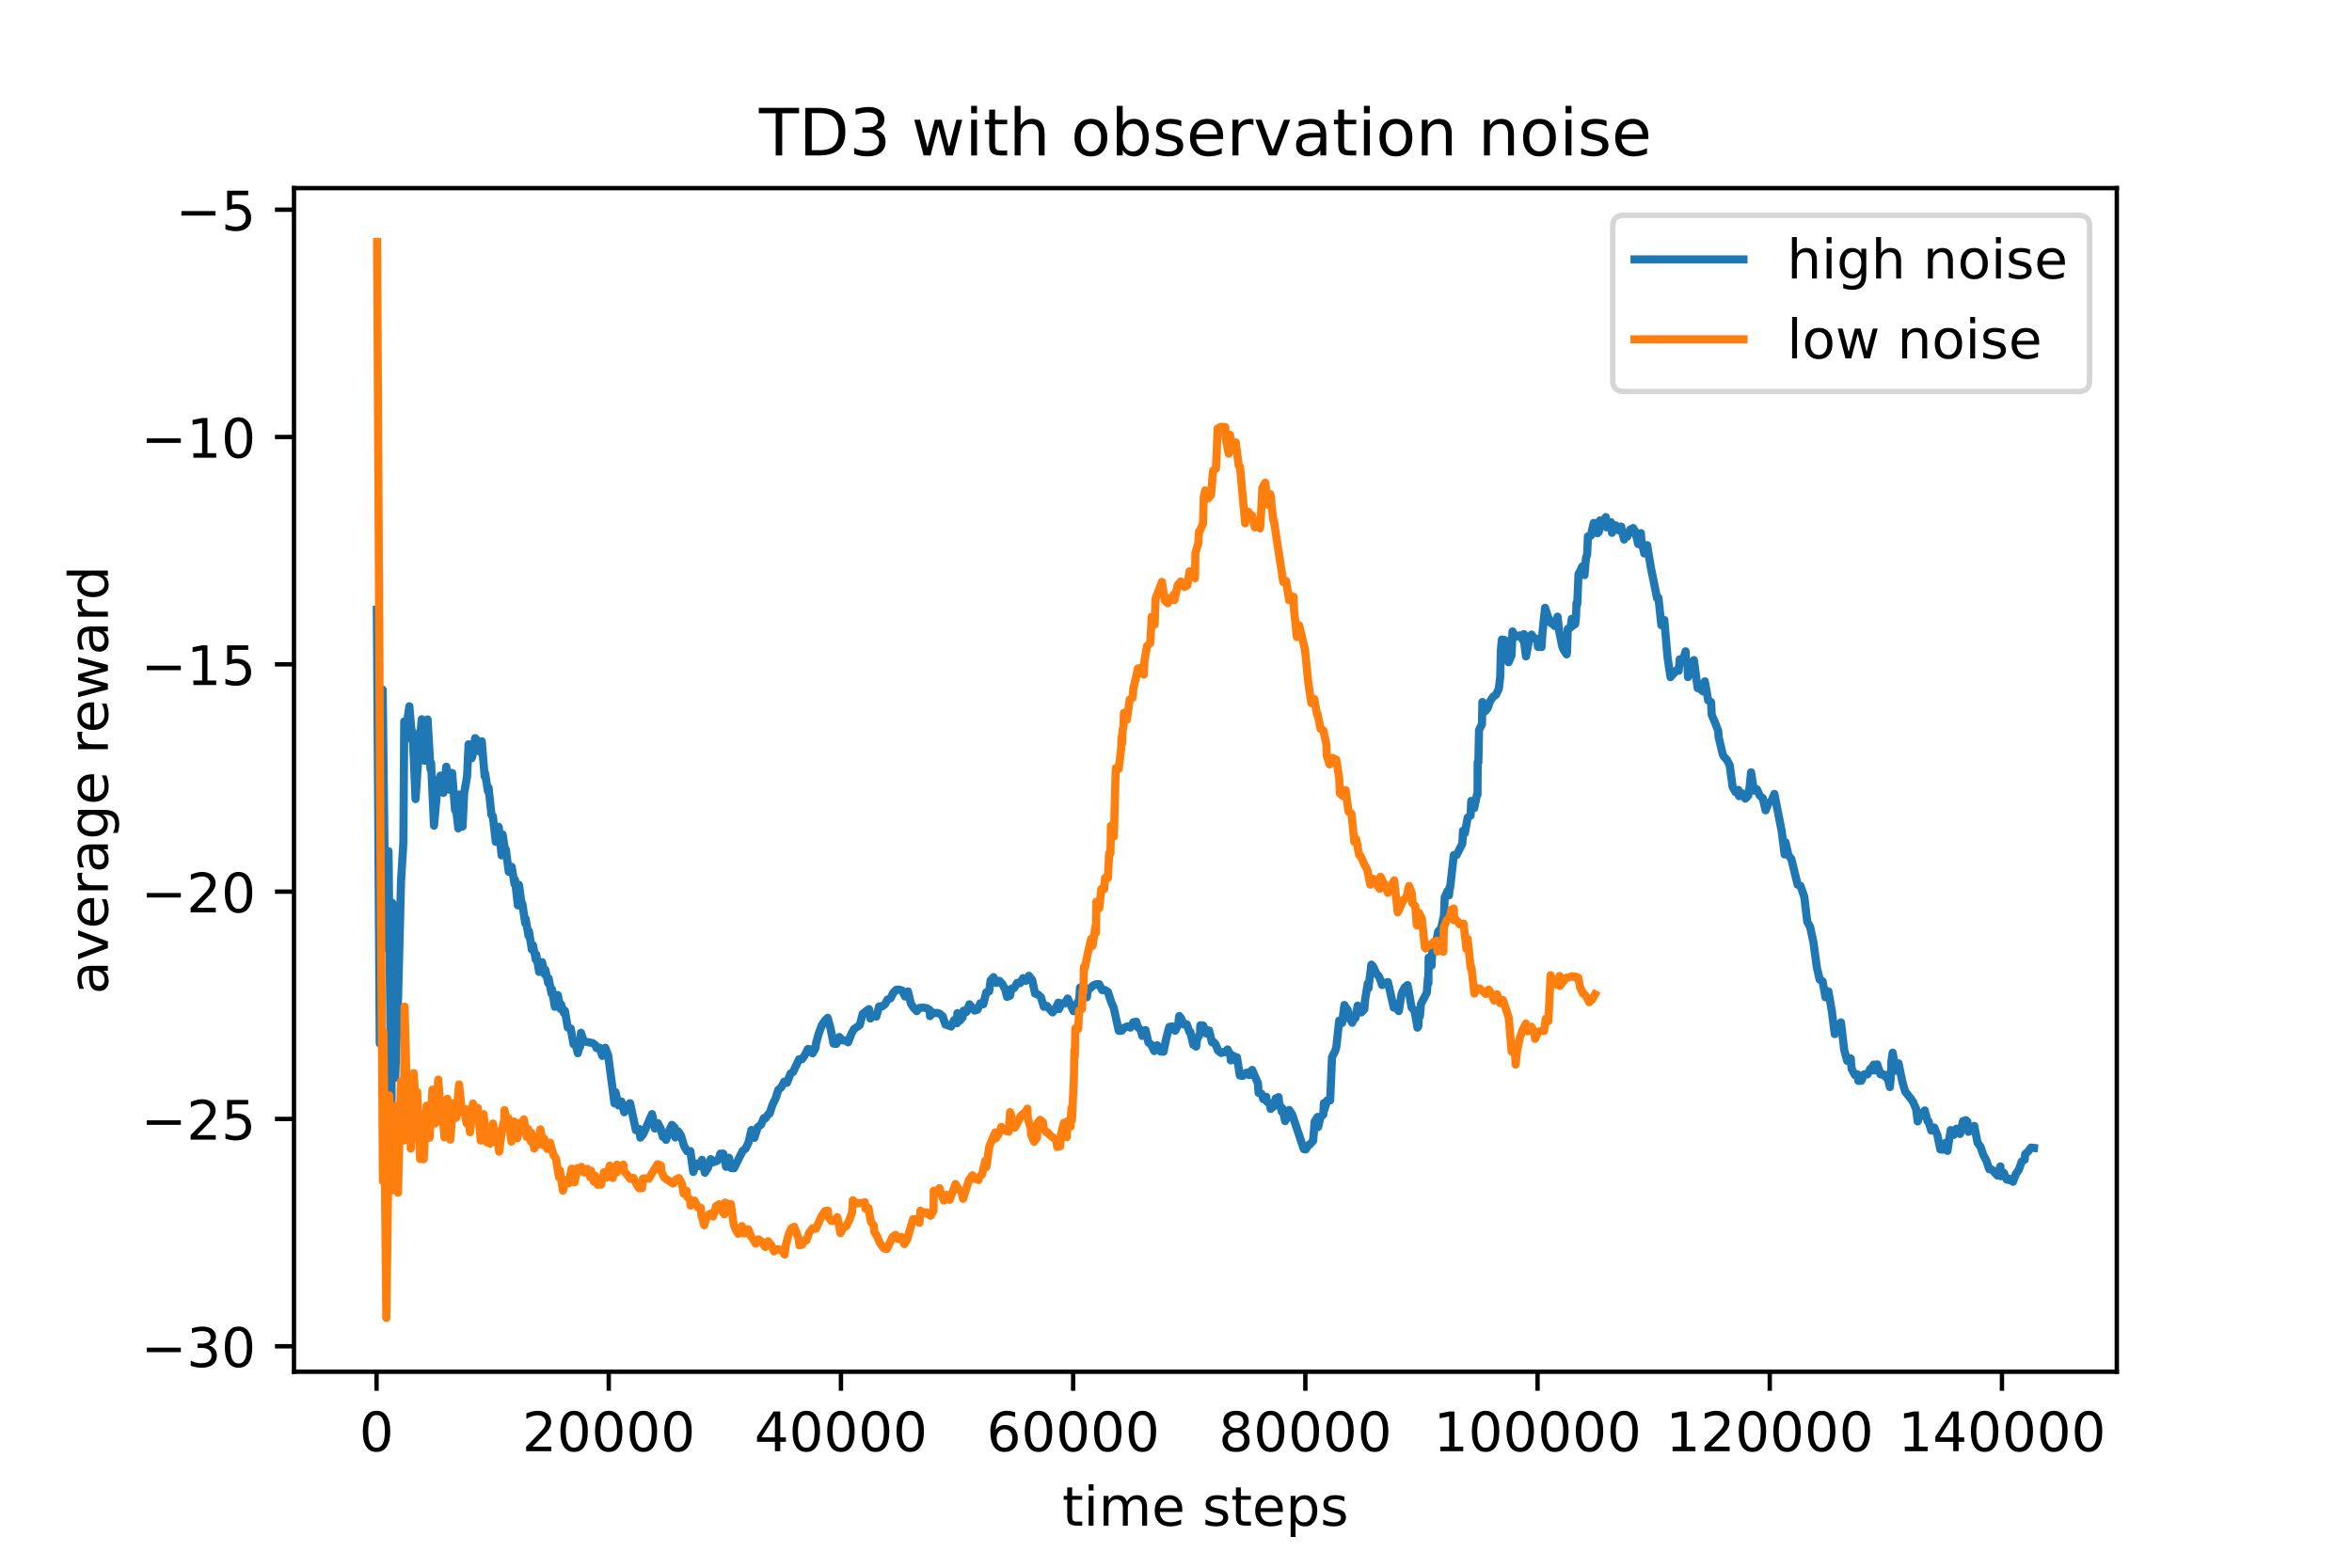 <?xml version="1.0" encoding="utf-8" standalone="no"?>
<!DOCTYPE svg PUBLIC "-//W3C//DTD SVG 1.1//EN"
  "http://www.w3.org/Graphics/SVG/1.1/DTD/svg11.dtd">
<!-- Created with matplotlib (https://matplotlib.org/) -->
<svg height="288pt" version="1.1" viewBox="0 0 432 288" width="432pt" xmlns="http://www.w3.org/2000/svg" xmlns:xlink="http://www.w3.org/1999/xlink">
 <defs>
  <style type="text/css">*{stroke-linecap:butt;stroke-linejoin:round;}</style>
 </defs>
 <g id="figure_1">
  <g id="patch_1">
   <path d="M 0 288 
L 432 288 
L 432 0 
L 0 0 
z
" style="fill:#ffffff;"/>
  </g>
  <g id="axes_1">
   <g id="patch_2">
    <path d="M 54 252 
L 388.8 252 
L 388.8 34.56 
L 54 34.56 
z
" style="fill:#ffffff;"/>
   </g>
   <g id="matplotlib.axis_1">
    <g id="xtick_1">
     <g id="line2d_1">
      <defs>
       <path d="M 0 0 
L 0 3.5 
" id="ma51644ab7b" style="stroke:#000000;stroke-width:0.8;"/>
      </defs>
      <g>
       <use style="stroke:#000000;stroke-width:0.8;" x="69.161" xlink:href="#ma51644ab7b" y="252"/>
      </g>
     </g>
     <g id="text_1">
      <!-- 0 -->
      <g transform="translate(65.979 266.598)scale(0.1 -0.1)">
       <defs>
        <path d="M 31.781 66.406 
Q 24.172 66.406 20.328 58.906 
Q 16.5 51.422 16.5 36.375 
Q 16.5 21.391 20.328 13.891 
Q 24.172 6.391 31.781 6.391 
Q 39.453 6.391 43.281 13.891 
Q 47.125 21.391 47.125 36.375 
Q 47.125 51.422 43.281 58.906 
Q 39.453 66.406 31.781 66.406 
z
M 31.781 74.219 
Q 44.047 74.219 50.516 64.516 
Q 56.984 54.828 56.984 36.375 
Q 56.984 17.969 50.516 8.266 
Q 44.047 -1.422 31.781 -1.422 
Q 19.531 -1.422 13.062 8.266 
Q 6.594 17.969 6.594 36.375 
Q 6.594 54.828 13.062 64.516 
Q 19.531 74.219 31.781 74.219 
z
" id="DejaVuSans-48"/>
       </defs>
       <use xlink:href="#DejaVuSans-48"/>
      </g>
     </g>
    </g>
    <g id="xtick_2">
     <g id="line2d_2">
      <g>
       <use style="stroke:#000000;stroke-width:0.8;" x="111.81" xlink:href="#ma51644ab7b" y="252"/>
      </g>
     </g>
     <g id="text_2">
      <!-- 20000 -->
      <g transform="translate(95.904 266.598)scale(0.1 -0.1)">
       <defs>
        <path d="M 19.188 8.297 
L 53.609 8.297 
L 53.609 0 
L 7.328 0 
L 7.328 8.297 
Q 12.938 14.109 22.625 23.891 
Q 32.328 33.688 34.812 36.531 
Q 39.547 41.844 41.422 45.531 
Q 43.312 49.219 43.312 52.781 
Q 43.312 58.594 39.234 62.25 
Q 35.156 65.922 28.609 65.922 
Q 23.969 65.922 18.812 64.312 
Q 13.672 62.703 7.812 59.422 
L 7.812 69.391 
Q 13.766 71.781 18.938 73 
Q 24.125 74.219 28.422 74.219 
Q 39.75 74.219 46.484 68.547 
Q 53.219 62.891 53.219 53.422 
Q 53.219 48.922 51.531 44.891 
Q 49.859 40.875 45.406 35.406 
Q 44.188 33.984 37.641 27.219 
Q 31.109 20.453 19.188 8.297 
z
" id="DejaVuSans-50"/>
       </defs>
       <use xlink:href="#DejaVuSans-50"/>
       <use x="63.623" xlink:href="#DejaVuSans-48"/>
       <use x="127.246" xlink:href="#DejaVuSans-48"/>
       <use x="190.869" xlink:href="#DejaVuSans-48"/>
       <use x="254.492" xlink:href="#DejaVuSans-48"/>
      </g>
     </g>
    </g>
    <g id="xtick_3">
     <g id="line2d_3">
      <g>
       <use style="stroke:#000000;stroke-width:0.8;" x="154.46" xlink:href="#ma51644ab7b" y="252"/>
      </g>
     </g>
     <g id="text_3">
      <!-- 40000 -->
      <g transform="translate(138.553 266.598)scale(0.1 -0.1)">
       <defs>
        <path d="M 37.797 64.312 
L 12.891 25.391 
L 37.797 25.391 
z
M 35.203 72.906 
L 47.609 72.906 
L 47.609 25.391 
L 58.016 25.391 
L 58.016 17.188 
L 47.609 17.188 
L 47.609 0 
L 37.797 0 
L 37.797 17.188 
L 4.891 17.188 
L 4.891 26.703 
z
" id="DejaVuSans-52"/>
       </defs>
       <use xlink:href="#DejaVuSans-52"/>
       <use x="63.623" xlink:href="#DejaVuSans-48"/>
       <use x="127.246" xlink:href="#DejaVuSans-48"/>
       <use x="190.869" xlink:href="#DejaVuSans-48"/>
       <use x="254.492" xlink:href="#DejaVuSans-48"/>
      </g>
     </g>
    </g>
    <g id="xtick_4">
     <g id="line2d_4">
      <g>
       <use style="stroke:#000000;stroke-width:0.8;" x="197.109" xlink:href="#ma51644ab7b" y="252"/>
      </g>
     </g>
     <g id="text_4">
      <!-- 60000 -->
      <g transform="translate(181.203 266.598)scale(0.1 -0.1)">
       <defs>
        <path d="M 33.016 40.375 
Q 26.375 40.375 22.484 35.828 
Q 18.609 31.297 18.609 23.391 
Q 18.609 15.531 22.484 10.953 
Q 26.375 6.391 33.016 6.391 
Q 39.656 6.391 43.531 10.953 
Q 47.406 15.531 47.406 23.391 
Q 47.406 31.297 43.531 35.828 
Q 39.656 40.375 33.016 40.375 
z
M 52.594 71.297 
L 52.594 62.312 
Q 48.875 64.062 45.094 64.984 
Q 41.312 65.922 37.594 65.922 
Q 27.828 65.922 22.672 59.328 
Q 17.531 52.734 16.797 39.406 
Q 19.672 43.656 24.016 45.922 
Q 28.375 48.188 33.594 48.188 
Q 44.578 48.188 50.953 41.516 
Q 57.328 34.859 57.328 23.391 
Q 57.328 12.156 50.688 5.359 
Q 44.047 -1.422 33.016 -1.422 
Q 20.359 -1.422 13.672 8.266 
Q 6.984 17.969 6.984 36.375 
Q 6.984 53.656 15.188 63.938 
Q 23.391 74.219 37.203 74.219 
Q 40.922 74.219 44.703 73.484 
Q 48.484 72.75 52.594 71.297 
z
" id="DejaVuSans-54"/>
       </defs>
       <use xlink:href="#DejaVuSans-54"/>
       <use x="63.623" xlink:href="#DejaVuSans-48"/>
       <use x="127.246" xlink:href="#DejaVuSans-48"/>
       <use x="190.869" xlink:href="#DejaVuSans-48"/>
       <use x="254.492" xlink:href="#DejaVuSans-48"/>
      </g>
     </g>
    </g>
    <g id="xtick_5">
     <g id="line2d_5">
      <g>
       <use style="stroke:#000000;stroke-width:0.8;" x="239.758" xlink:href="#ma51644ab7b" y="252"/>
      </g>
     </g>
     <g id="text_5">
      <!-- 80000 -->
      <g transform="translate(223.852 266.598)scale(0.1 -0.1)">
       <defs>
        <path d="M 31.781 34.625 
Q 24.75 34.625 20.719 30.859 
Q 16.703 27.094 16.703 20.516 
Q 16.703 13.922 20.719 10.156 
Q 24.75 6.391 31.781 6.391 
Q 38.812 6.391 42.859 10.172 
Q 46.922 13.969 46.922 20.516 
Q 46.922 27.094 42.891 30.859 
Q 38.875 34.625 31.781 34.625 
z
M 21.922 38.812 
Q 15.578 40.375 12.031 44.719 
Q 8.5 49.078 8.5 55.328 
Q 8.5 64.062 14.719 69.141 
Q 20.953 74.219 31.781 74.219 
Q 42.672 74.219 48.875 69.141 
Q 55.078 64.062 55.078 55.328 
Q 55.078 49.078 51.531 44.719 
Q 48 40.375 41.703 38.812 
Q 48.828 37.156 52.797 32.312 
Q 56.781 27.484 56.781 20.516 
Q 56.781 9.906 50.312 4.234 
Q 43.844 -1.422 31.781 -1.422 
Q 19.734 -1.422 13.25 4.234 
Q 6.781 9.906 6.781 20.516 
Q 6.781 27.484 10.781 32.312 
Q 14.797 37.156 21.922 38.812 
z
M 18.312 54.391 
Q 18.312 48.734 21.844 45.562 
Q 25.391 42.391 31.781 42.391 
Q 38.141 42.391 41.719 45.562 
Q 45.312 48.734 45.312 54.391 
Q 45.312 60.062 41.719 63.234 
Q 38.141 66.406 31.781 66.406 
Q 25.391 66.406 21.844 63.234 
Q 18.312 60.062 18.312 54.391 
z
" id="DejaVuSans-56"/>
       </defs>
       <use xlink:href="#DejaVuSans-56"/>
       <use x="63.623" xlink:href="#DejaVuSans-48"/>
       <use x="127.246" xlink:href="#DejaVuSans-48"/>
       <use x="190.869" xlink:href="#DejaVuSans-48"/>
       <use x="254.492" xlink:href="#DejaVuSans-48"/>
      </g>
     </g>
    </g>
    <g id="xtick_6">
     <g id="line2d_6">
      <g>
       <use style="stroke:#000000;stroke-width:0.8;" x="282.408" xlink:href="#ma51644ab7b" y="252"/>
      </g>
     </g>
     <g id="text_6">
      <!-- 100000 -->
      <g transform="translate(263.32 266.598)scale(0.1 -0.1)">
       <defs>
        <path d="M 12.406 8.297 
L 28.516 8.297 
L 28.516 63.922 
L 10.984 60.406 
L 10.984 69.391 
L 28.422 72.906 
L 38.281 72.906 
L 38.281 8.297 
L 54.391 8.297 
L 54.391 0 
L 12.406 0 
z
" id="DejaVuSans-49"/>
       </defs>
       <use xlink:href="#DejaVuSans-49"/>
       <use x="63.623" xlink:href="#DejaVuSans-48"/>
       <use x="127.246" xlink:href="#DejaVuSans-48"/>
       <use x="190.869" xlink:href="#DejaVuSans-48"/>
       <use x="254.492" xlink:href="#DejaVuSans-48"/>
       <use x="318.115" xlink:href="#DejaVuSans-48"/>
      </g>
     </g>
    </g>
    <g id="xtick_7">
     <g id="line2d_7">
      <g>
       <use style="stroke:#000000;stroke-width:0.8;" x="325.057" xlink:href="#ma51644ab7b" y="252"/>
      </g>
     </g>
     <g id="text_7">
      <!-- 120000 -->
      <g transform="translate(305.97 266.598)scale(0.1 -0.1)">
       <use xlink:href="#DejaVuSans-49"/>
       <use x="63.623" xlink:href="#DejaVuSans-50"/>
       <use x="127.246" xlink:href="#DejaVuSans-48"/>
       <use x="190.869" xlink:href="#DejaVuSans-48"/>
       <use x="254.492" xlink:href="#DejaVuSans-48"/>
       <use x="318.115" xlink:href="#DejaVuSans-48"/>
      </g>
     </g>
    </g>
    <g id="xtick_8">
     <g id="line2d_8">
      <g>
       <use style="stroke:#000000;stroke-width:0.8;" x="367.707" xlink:href="#ma51644ab7b" y="252"/>
      </g>
     </g>
     <g id="text_8">
      <!-- 140000 -->
      <g transform="translate(348.619 266.598)scale(0.1 -0.1)">
       <use xlink:href="#DejaVuSans-49"/>
       <use x="63.623" xlink:href="#DejaVuSans-52"/>
       <use x="127.246" xlink:href="#DejaVuSans-48"/>
       <use x="190.869" xlink:href="#DejaVuSans-48"/>
       <use x="254.492" xlink:href="#DejaVuSans-48"/>
       <use x="318.115" xlink:href="#DejaVuSans-48"/>
      </g>
     </g>
    </g>
    <g id="text_9">
     <!-- time steps -->
     <g transform="translate(195.095 280.277)scale(0.1 -0.1)">
      <defs>
       <path d="M 18.312 70.219 
L 18.312 54.688 
L 36.812 54.688 
L 36.812 47.703 
L 18.312 47.703 
L 18.312 18.016 
Q 18.312 11.328 20.141 9.422 
Q 21.969 7.516 27.594 7.516 
L 36.812 7.516 
L 36.812 0 
L 27.594 0 
Q 17.188 0 13.234 3.875 
Q 9.281 7.766 9.281 18.016 
L 9.281 47.703 
L 2.688 47.703 
L 2.688 54.688 
L 9.281 54.688 
L 9.281 70.219 
z
" id="DejaVuSans-116"/>
       <path d="M 9.422 54.688 
L 18.406 54.688 
L 18.406 0 
L 9.422 0 
z
M 9.422 75.984 
L 18.406 75.984 
L 18.406 64.594 
L 9.422 64.594 
z
" id="DejaVuSans-105"/>
       <path d="M 52 44.188 
Q 55.375 50.25 60.062 53.125 
Q 64.75 56 71.094 56 
Q 79.641 56 84.281 50.016 
Q 88.922 44.047 88.922 33.016 
L 88.922 0 
L 79.891 0 
L 79.891 32.719 
Q 79.891 40.578 77.094 44.375 
Q 74.312 48.188 68.609 48.188 
Q 61.625 48.188 57.562 43.547 
Q 53.516 38.922 53.516 30.906 
L 53.516 0 
L 44.484 0 
L 44.484 32.719 
Q 44.484 40.625 41.703 44.406 
Q 38.922 48.188 33.109 48.188 
Q 26.219 48.188 22.156 43.531 
Q 18.109 38.875 18.109 30.906 
L 18.109 0 
L 9.078 0 
L 9.078 54.688 
L 18.109 54.688 
L 18.109 46.188 
Q 21.188 51.219 25.484 53.609 
Q 29.781 56 35.688 56 
Q 41.656 56 45.828 52.969 
Q 50 49.953 52 44.188 
z
" id="DejaVuSans-109"/>
       <path d="M 56.203 29.594 
L 56.203 25.203 
L 14.891 25.203 
Q 15.484 15.922 20.484 11.062 
Q 25.484 6.203 34.422 6.203 
Q 39.594 6.203 44.453 7.469 
Q 49.312 8.734 54.109 11.281 
L 54.109 2.781 
Q 49.266 0.734 44.188 -0.344 
Q 39.109 -1.422 33.891 -1.422 
Q 20.797 -1.422 13.156 6.188 
Q 5.516 13.812 5.516 26.812 
Q 5.516 40.234 12.766 48.109 
Q 20.016 56 32.328 56 
Q 43.359 56 49.781 48.891 
Q 56.203 41.797 56.203 29.594 
z
M 47.219 32.234 
Q 47.125 39.594 43.094 43.984 
Q 39.062 48.391 32.422 48.391 
Q 24.906 48.391 20.391 44.141 
Q 15.875 39.891 15.188 32.172 
z
" id="DejaVuSans-101"/>
       <path id="DejaVuSans-32"/>
       <path d="M 44.281 53.078 
L 44.281 44.578 
Q 40.484 46.531 36.375 47.5 
Q 32.281 48.484 27.875 48.484 
Q 21.188 48.484 17.844 46.438 
Q 14.5 44.391 14.5 40.281 
Q 14.5 37.156 16.891 35.375 
Q 19.281 33.594 26.516 31.984 
L 29.594 31.297 
Q 39.156 29.25 43.188 25.516 
Q 47.219 21.781 47.219 15.094 
Q 47.219 7.469 41.188 3.016 
Q 35.156 -1.422 24.609 -1.422 
Q 20.219 -1.422 15.453 -0.562 
Q 10.688 0.297 5.422 2 
L 5.422 11.281 
Q 10.406 8.688 15.234 7.391 
Q 20.062 6.109 24.812 6.109 
Q 31.156 6.109 34.562 8.281 
Q 37.984 10.453 37.984 14.406 
Q 37.984 18.062 35.516 20.016 
Q 33.062 21.969 24.703 23.781 
L 21.578 24.516 
Q 13.234 26.266 9.516 29.906 
Q 5.812 33.547 5.812 39.891 
Q 5.812 47.609 11.281 51.797 
Q 16.75 56 26.812 56 
Q 31.781 56 36.172 55.266 
Q 40.578 54.547 44.281 53.078 
z
" id="DejaVuSans-115"/>
       <path d="M 18.109 8.203 
L 18.109 -20.797 
L 9.078 -20.797 
L 9.078 54.688 
L 18.109 54.688 
L 18.109 46.391 
Q 20.953 51.266 25.266 53.625 
Q 29.594 56 35.594 56 
Q 45.562 56 51.781 48.094 
Q 58.016 40.188 58.016 27.297 
Q 58.016 14.406 51.781 6.484 
Q 45.562 -1.422 35.594 -1.422 
Q 29.594 -1.422 25.266 0.953 
Q 20.953 3.328 18.109 8.203 
z
M 48.688 27.297 
Q 48.688 37.203 44.609 42.844 
Q 40.531 48.484 33.406 48.484 
Q 26.266 48.484 22.188 42.844 
Q 18.109 37.203 18.109 27.297 
Q 18.109 17.391 22.188 11.75 
Q 26.266 6.109 33.406 6.109 
Q 40.531 6.109 44.609 11.75 
Q 48.688 17.391 48.688 27.297 
z
" id="DejaVuSans-112"/>
      </defs>
      <use xlink:href="#DejaVuSans-116"/>
      <use x="39.209" xlink:href="#DejaVuSans-105"/>
      <use x="66.992" xlink:href="#DejaVuSans-109"/>
      <use x="164.404" xlink:href="#DejaVuSans-101"/>
      <use x="225.928" xlink:href="#DejaVuSans-32"/>
      <use x="257.715" xlink:href="#DejaVuSans-115"/>
      <use x="309.814" xlink:href="#DejaVuSans-116"/>
      <use x="349.023" xlink:href="#DejaVuSans-101"/>
      <use x="410.547" xlink:href="#DejaVuSans-112"/>
      <use x="474.023" xlink:href="#DejaVuSans-115"/>
     </g>
    </g>
   </g>
   <g id="matplotlib.axis_2">
    <g id="ytick_1">
     <g id="line2d_9">
      <defs>
       <path d="M 0 0 
L -3.5 0 
" id="m04067a626c" style="stroke:#000000;stroke-width:0.8;"/>
      </defs>
      <g>
       <use style="stroke:#000000;stroke-width:0.8;" x="54" xlink:href="#m04067a626c" y="247.325"/>
      </g>
     </g>
     <g id="text_10">
      <!-- −30 -->
      <g transform="translate(25.895 251.124)scale(0.1 -0.1)">
       <defs>
        <path d="M 10.594 35.5 
L 73.188 35.5 
L 73.188 27.203 
L 10.594 27.203 
z
" id="DejaVuSans-8722"/>
        <path d="M 40.578 39.312 
Q 47.656 37.797 51.625 33 
Q 55.609 28.219 55.609 21.188 
Q 55.609 10.406 48.188 4.484 
Q 40.766 -1.422 27.094 -1.422 
Q 22.516 -1.422 17.656 -0.516 
Q 12.797 0.391 7.625 2.203 
L 7.625 11.719 
Q 11.719 9.328 16.594 8.109 
Q 21.484 6.891 26.812 6.891 
Q 36.078 6.891 40.938 10.547 
Q 45.797 14.203 45.797 21.188 
Q 45.797 27.641 41.281 31.266 
Q 36.766 34.906 28.719 34.906 
L 20.219 34.906 
L 20.219 43.016 
L 29.109 43.016 
Q 36.375 43.016 40.234 45.922 
Q 44.094 48.828 44.094 54.297 
Q 44.094 59.906 40.109 62.906 
Q 36.141 65.922 28.719 65.922 
Q 24.656 65.922 20.016 65.031 
Q 15.375 64.156 9.812 62.312 
L 9.812 71.094 
Q 15.438 72.656 20.344 73.438 
Q 25.25 74.219 29.594 74.219 
Q 40.828 74.219 47.359 69.109 
Q 53.906 64.016 53.906 55.328 
Q 53.906 49.266 50.438 45.094 
Q 46.969 40.922 40.578 39.312 
z
" id="DejaVuSans-51"/>
       </defs>
       <use xlink:href="#DejaVuSans-8722"/>
       <use x="83.789" xlink:href="#DejaVuSans-51"/>
       <use x="147.412" xlink:href="#DejaVuSans-48"/>
      </g>
     </g>
    </g>
    <g id="ytick_2">
     <g id="line2d_10">
      <g>
       <use style="stroke:#000000;stroke-width:0.8;" x="54" xlink:href="#m04067a626c" y="205.565"/>
      </g>
     </g>
     <g id="text_11">
      <!-- −25 -->
      <g transform="translate(25.895 209.364)scale(0.1 -0.1)">
       <defs>
        <path d="M 10.797 72.906 
L 49.516 72.906 
L 49.516 64.594 
L 19.828 64.594 
L 19.828 46.734 
Q 21.969 47.469 24.109 47.828 
Q 26.266 48.188 28.422 48.188 
Q 40.625 48.188 47.75 41.5 
Q 54.891 34.812 54.891 23.391 
Q 54.891 11.625 47.562 5.094 
Q 40.234 -1.422 26.906 -1.422 
Q 22.312 -1.422 17.547 -0.641 
Q 12.797 0.141 7.719 1.703 
L 7.719 11.625 
Q 12.109 9.234 16.797 8.062 
Q 21.484 6.891 26.703 6.891 
Q 35.156 6.891 40.078 11.328 
Q 45.016 15.766 45.016 23.391 
Q 45.016 31 40.078 35.438 
Q 35.156 39.891 26.703 39.891 
Q 22.75 39.891 18.812 39.016 
Q 14.891 38.141 10.797 36.281 
z
" id="DejaVuSans-53"/>
       </defs>
       <use xlink:href="#DejaVuSans-8722"/>
       <use x="83.789" xlink:href="#DejaVuSans-50"/>
       <use x="147.412" xlink:href="#DejaVuSans-53"/>
      </g>
     </g>
    </g>
    <g id="ytick_3">
     <g id="line2d_11">
      <g>
       <use style="stroke:#000000;stroke-width:0.8;" x="54" xlink:href="#m04067a626c" y="163.805"/>
      </g>
     </g>
     <g id="text_12">
      <!-- −20 -->
      <g transform="translate(25.895 167.604)scale(0.1 -0.1)">
       <use xlink:href="#DejaVuSans-8722"/>
       <use x="83.789" xlink:href="#DejaVuSans-50"/>
       <use x="147.412" xlink:href="#DejaVuSans-48"/>
      </g>
     </g>
    </g>
    <g id="ytick_4">
     <g id="line2d_12">
      <g>
       <use style="stroke:#000000;stroke-width:0.8;" x="54" xlink:href="#m04067a626c" y="122.045"/>
      </g>
     </g>
     <g id="text_13">
      <!-- −15 -->
      <g transform="translate(25.895 125.844)scale(0.1 -0.1)">
       <use xlink:href="#DejaVuSans-8722"/>
       <use x="83.789" xlink:href="#DejaVuSans-49"/>
       <use x="147.412" xlink:href="#DejaVuSans-53"/>
      </g>
     </g>
    </g>
    <g id="ytick_5">
     <g id="line2d_13">
      <g>
       <use style="stroke:#000000;stroke-width:0.8;" x="54" xlink:href="#m04067a626c" y="80.285"/>
      </g>
     </g>
     <g id="text_14">
      <!-- −10 -->
      <g transform="translate(25.895 84.084)scale(0.1 -0.1)">
       <use xlink:href="#DejaVuSans-8722"/>
       <use x="83.789" xlink:href="#DejaVuSans-49"/>
       <use x="147.412" xlink:href="#DejaVuSans-48"/>
      </g>
     </g>
    </g>
    <g id="ytick_6">
     <g id="line2d_14">
      <g>
       <use style="stroke:#000000;stroke-width:0.8;" x="54" xlink:href="#m04067a626c" y="38.525"/>
      </g>
     </g>
     <g id="text_15">
      <!-- −5 -->
      <g transform="translate(32.258 42.324)scale(0.1 -0.1)">
       <use xlink:href="#DejaVuSans-8722"/>
       <use x="83.789" xlink:href="#DejaVuSans-53"/>
      </g>
     </g>
    </g>
    <g id="text_16">
     <!-- average reward -->
     <g transform="translate(19.816 182.654)rotate(-90)scale(0.1 -0.1)">
      <defs>
       <path d="M 34.281 27.484 
Q 23.391 27.484 19.188 25 
Q 14.984 22.516 14.984 16.5 
Q 14.984 11.719 18.141 8.906 
Q 21.297 6.109 26.703 6.109 
Q 34.188 6.109 38.703 11.406 
Q 43.219 16.703 43.219 25.484 
L 43.219 27.484 
z
M 52.203 31.203 
L 52.203 0 
L 43.219 0 
L 43.219 8.297 
Q 40.141 3.328 35.547 0.953 
Q 30.953 -1.422 24.312 -1.422 
Q 15.922 -1.422 10.953 3.297 
Q 6 8.016 6 15.922 
Q 6 25.141 12.172 29.828 
Q 18.359 34.516 30.609 34.516 
L 43.219 34.516 
L 43.219 35.406 
Q 43.219 41.609 39.141 45 
Q 35.062 48.391 27.688 48.391 
Q 23 48.391 18.547 47.266 
Q 14.109 46.141 10.016 43.891 
L 10.016 52.203 
Q 14.938 54.109 19.578 55.047 
Q 24.219 56 28.609 56 
Q 40.484 56 46.344 49.844 
Q 52.203 43.703 52.203 31.203 
z
" id="DejaVuSans-97"/>
       <path d="M 2.984 54.688 
L 12.5 54.688 
L 29.594 8.797 
L 46.688 54.688 
L 56.203 54.688 
L 35.688 0 
L 23.484 0 
z
" id="DejaVuSans-118"/>
       <path d="M 41.109 46.297 
Q 39.594 47.172 37.812 47.578 
Q 36.031 48 33.891 48 
Q 26.266 48 22.188 43.047 
Q 18.109 38.094 18.109 28.812 
L 18.109 0 
L 9.078 0 
L 9.078 54.688 
L 18.109 54.688 
L 18.109 46.188 
Q 20.953 51.172 25.484 53.578 
Q 30.031 56 36.531 56 
Q 37.453 56 38.578 55.875 
Q 39.703 55.766 41.062 55.516 
z
" id="DejaVuSans-114"/>
       <path d="M 45.406 27.984 
Q 45.406 37.75 41.375 43.109 
Q 37.359 48.484 30.078 48.484 
Q 22.859 48.484 18.828 43.109 
Q 14.797 37.75 14.797 27.984 
Q 14.797 18.266 18.828 12.891 
Q 22.859 7.516 30.078 7.516 
Q 37.359 7.516 41.375 12.891 
Q 45.406 18.266 45.406 27.984 
z
M 54.391 6.781 
Q 54.391 -7.172 48.188 -13.984 
Q 42 -20.797 29.203 -20.797 
Q 24.469 -20.797 20.266 -20.094 
Q 16.062 -19.391 12.109 -17.922 
L 12.109 -9.188 
Q 16.062 -11.328 19.922 -12.344 
Q 23.781 -13.375 27.781 -13.375 
Q 36.625 -13.375 41.016 -8.766 
Q 45.406 -4.156 45.406 5.172 
L 45.406 9.625 
Q 42.625 4.781 38.281 2.391 
Q 33.938 0 27.875 0 
Q 17.828 0 11.672 7.656 
Q 5.516 15.328 5.516 27.984 
Q 5.516 40.672 11.672 48.328 
Q 17.828 56 27.875 56 
Q 33.938 56 38.281 53.609 
Q 42.625 51.219 45.406 46.391 
L 45.406 54.688 
L 54.391 54.688 
z
" id="DejaVuSans-103"/>
       <path d="M 4.203 54.688 
L 13.188 54.688 
L 24.422 12.016 
L 35.594 54.688 
L 46.188 54.688 
L 57.422 12.016 
L 68.609 54.688 
L 77.594 54.688 
L 63.281 0 
L 52.688 0 
L 40.922 44.828 
L 29.109 0 
L 18.5 0 
z
" id="DejaVuSans-119"/>
       <path d="M 45.406 46.391 
L 45.406 75.984 
L 54.391 75.984 
L 54.391 0 
L 45.406 0 
L 45.406 8.203 
Q 42.578 3.328 38.25 0.953 
Q 33.938 -1.422 27.875 -1.422 
Q 17.969 -1.422 11.734 6.484 
Q 5.516 14.406 5.516 27.297 
Q 5.516 40.188 11.734 48.094 
Q 17.969 56 27.875 56 
Q 33.938 56 38.25 53.625 
Q 42.578 51.266 45.406 46.391 
z
M 14.797 27.297 
Q 14.797 17.391 18.875 11.75 
Q 22.953 6.109 30.078 6.109 
Q 37.203 6.109 41.297 11.75 
Q 45.406 17.391 45.406 27.297 
Q 45.406 37.203 41.297 42.844 
Q 37.203 48.484 30.078 48.484 
Q 22.953 48.484 18.875 42.844 
Q 14.797 37.203 14.797 27.297 
z
" id="DejaVuSans-100"/>
      </defs>
      <use xlink:href="#DejaVuSans-97"/>
      <use x="61.279" xlink:href="#DejaVuSans-118"/>
      <use x="120.459" xlink:href="#DejaVuSans-101"/>
      <use x="181.982" xlink:href="#DejaVuSans-114"/>
      <use x="223.096" xlink:href="#DejaVuSans-97"/>
      <use x="284.375" xlink:href="#DejaVuSans-103"/>
      <use x="347.852" xlink:href="#DejaVuSans-101"/>
      <use x="409.375" xlink:href="#DejaVuSans-32"/>
      <use x="441.162" xlink:href="#DejaVuSans-114"/>
      <use x="480.025" xlink:href="#DejaVuSans-101"/>
      <use x="541.549" xlink:href="#DejaVuSans-119"/>
      <use x="623.336" xlink:href="#DejaVuSans-97"/>
      <use x="684.615" xlink:href="#DejaVuSans-114"/>
      <use x="723.979" xlink:href="#DejaVuSans-100"/>
     </g>
    </g>
   </g>
   <g id="line2d_15">
    <path clip-path="url(#p1ba4430fa5)" d="M 69.218 112.027 
L 69.753 191.693 
L 70.289 126.717 
L 70.824 174.083 
L 71.359 156.366 
L 71.894 205.652 
L 72.052 165.868 
L 72.587 197.984 
L 73.123 182.915 
L 73.658 161.941 
L 74.091 154.732 
L 74.249 132.543 
L 74.65 133.479 
L 75.185 129.755 
L 75.72 136.04 
L 75.788 134.429 
L 76.324 146.802 
L 76.859 138.906 
L 77.467 132.135 
L 78.002 139.756 
L 78.537 132.173 
L 79.072 141.302 
L 79.179 140.157 
L 79.714 151.674 
L 80.369 144.351 
L 80.904 142.486 
L 81.439 145.666 
L 81.975 140.862 
L 82.51 145.069 
L 83.045 142.006 
L 83.58 148.811 
L 83.649 147.652 
L 84.184 152.179 
L 84.429 145.949 
L 84.964 151.849 
L 85.254 145.721 
L 85.79 142.645 
L 86.065 136.74 
L 86.6 139.326 
L 86.743 139.045 
L 87.278 135.604 
L 87.564 135.909 
L 88.099 138.095 
L 88.278 137.564 
L 88.483 136.182 
L 89.018 142.595 
L 89.086 142.018 
L 89.622 145.352 
L 89.739 144.701 
L 90.274 149.731 
L 90.526 149.965 
L 91.061 154.663 
L 91.596 151.893 
L 92.132 157.143 
L 92.311 153.293 
L 92.846 156.82 
L 92.91 156.049 
L 93.445 160.162 
L 93.98 159.238 
L 94.516 162.444 
L 94.588 161.611 
L 95.123 166.331 
L 95.318 162.561 
L 95.853 166.51 
L 95.938 166.003 
L 96.473 169.617 
L 96.546 168.792 
L 97.081 171.931 
L 97.151 171.084 
L 97.687 174.435 
L 97.885 173.632 
L 98.42 176.3 
L 98.491 175.359 
L 99.026 178.555 
L 99.561 176.769 
L 100.096 179.04 
L 100.16 178.16 
L 100.696 180.614 
L 100.76 179.713 
L 101.295 182.525 
L 101.372 181.719 
L 101.907 184.954 
L 102.442 182.791 
L 102.977 185.367 
L 103.041 184.484 
L 103.577 186.106 
L 103.751 185.673 
L 104.287 188.76 
L 104.822 188.947 
L 105.357 191.857 
L 105.592 191.281 
L 106.127 193.48 
L 106.31 192.743 
L 106.562 192.256 
L 106.703 189.734 
L 107.238 191.323 
L 108.844 191.62 
L 109.379 192.019 
L 109.569 192.536 
L 110.104 192.46 
L 110.639 193.981 
L 111.175 192.487 
L 111.703 193.879 
L 112.864 202.694 
L 113.053 200.647 
L 113.589 203.066 
L 114.124 202.343 
L 114.659 204.336 
L 115.194 203.217 
L 115.73 202.668 
L 116.8 207.632 
L 116.877 207.531 
L 117.412 207.391 
L 117.617 208.993 
L 118.152 208.332 
L 119.758 204.671 
L 120.293 207.327 
L 120.828 206.342 
L 121.364 207.384 
L 121.732 208.839 
L 122.268 208.831 
L 122.336 209.407 
L 122.871 207.77 
L 123.406 206.655 
L 123.942 207.166 
L 124.031 208.964 
L 124.567 207.831 
L 125.102 208.67 
L 125.637 210.506 
L 126.172 211.468 
L 126.797 211.467 
L 127.332 215.3 
L 127.868 213.743 
L 128.403 214.239 
L 128.938 213.076 
L 129.473 215.439 
L 130.009 214.613 
L 130.544 212.953 
L 130.987 213.52 
L 131.683 213.278 
L 132.218 212.416 
L 132.295 211.95 
L 132.83 211.93 
L 133.365 214.354 
L 133.9 212.698 
L 134.274 214.562 
L 134.809 214.623 
L 136.415 211.418 
L 136.95 210.988 
L 137.485 209.873 
L 138.02 207.591 
L 138.556 209.036 
L 139.163 207.083 
L 139.769 206.627 
L 140.304 205.386 
L 140.577 205.463 
L 141.112 204.699 
L 141.355 204.565 
L 141.891 202.937 
L 142.426 201.866 
L 142.961 200.209 
L 143.496 199.75 
L 144.032 198.722 
L 144.558 198.916 
L 145.162 197.274 
L 145.697 196.883 
L 146.768 194.595 
L 147.303 194.595 
L 147.838 193.823 
L 148.373 192.724 
L 148.909 192.773 
L 149.248 193.506 
L 149.783 192.546 
L 149.885 191.677 
L 150.421 189.746 
L 150.956 188.342 
L 151.491 187.521 
L 152.026 186.994 
L 152.562 189.001 
L 153.097 191.724 
L 153.632 191.759 
L 154.167 190.503 
L 154.703 191.123 
L 155.238 191.123 
L 155.773 191.486 
L 156.308 190.081 
L 156.844 189.067 
L 157.914 188.314 
L 158.449 186.266 
L 159.078 185.75 
L 159.614 185.393 
L 159.872 187.115 
L 160.407 186.484 
L 160.942 186.767 
L 161.478 184.891 
L 162.013 184.891 
L 162.548 184.48 
L 163.026 183.612 
L 163.561 183.409 
L 164.096 182.346 
L 164.631 181.83 
L 165.167 181.807 
L 165.702 181.976 
L 166.237 183.072 
L 166.772 182.129 
L 167.308 184.375 
L 167.843 185.191 
L 168.378 185.755 
L 168.913 185.175 
L 169.449 185.088 
L 170.21 185.214 
L 170.745 185.535 
L 170.818 186.67 
L 171.353 186.012 
L 171.528 186.151 
L 172.063 186.075 
L 172.598 186.234 
L 173.134 186.681 
L 173.641 188.211 
L 174.707 188.58 
L 175.243 187.395 
L 175.778 187.98 
L 175.846 186.13 
L 176.273 187.526 
L 176.808 186.883 
L 176.987 185.67 
L 177.522 185.911 
L 178.057 184.497 
L 179 185.651 
L 179.535 185.489 
L 180.071 184.297 
L 180.606 184.492 
L 181.141 182.32 
L 181.676 182.121 
L 181.954 180.101 
L 182.489 179.513 
L 183.024 180.584 
L 183.559 180.196 
L 184.095 180.768 
L 184.63 181.783 
L 184.973 183.142 
L 185.508 182.92 
L 185.769 181.636 
L 186.304 181.492 
L 186.839 180.562 
L 187.374 180.613 
L 187.91 179.692 
L 188.445 180.184 
L 188.98 179.272 
L 189.586 180.035 
L 190.121 182.538 
L 190.656 182.699 
L 191.191 183.196 
L 191.727 184.964 
L 192.262 184.791 
L 193.332 185.986 
L 193.868 185.314 
L 194.403 184.192 
L 194.499 185.385 
L 195.034 184.328 
L 195.569 184.328 
L 196.105 183.425 
L 197.175 185.757 
L 198.246 183.532 
L 198.365 181.436 
L 198.9 181.185 
L 199.088 182.64 
L 199.623 183.206 
L 199.813 181.9 
L 200.824 181.03 
L 201.359 180.812 
L 201.894 180.812 
L 202.43 181.885 
L 202.965 181.885 
L 203.5 182.23 
L 204.035 183.911 
L 204.571 185.18 
L 205.487 189.359 
L 206.023 189.359 
L 206.558 188.775 
L 207.093 188.554 
L 207.628 188.782 
L 208.164 187.798 
L 208.699 187.704 
L 209.034 188.757 
L 209.569 189.251 
L 209.793 190.303 
L 210.328 189.944 
L 210.407 189.229 
L 210.942 191.536 
L 211.478 191.946 
L 212.013 193.086 
L 212.548 192.031 
L 213.171 193.172 
L 213.706 193.209 
L 214.241 190.627 
L 214.777 188.648 
L 215.312 188.563 
L 215.847 189.365 
L 216.382 188.289 
L 216.606 186.65 
L 216.907 187.027 
L 217.442 188.207 
L 217.977 188.168 
L 218.513 189.663 
L 218.632 189.563 
L 219.167 191.903 
L 219.703 192.262 
L 219.869 190.94 
L 220.404 189.921 
L 220.47 188.35 
L 221.005 188.415 
L 221.541 189.85 
L 222.076 189.296 
L 222.611 191.486 
L 222.699 191.249 
L 223.234 191.791 
L 223.769 193.061 
L 224.304 193.44 
L 224.84 193.219 
L 225.375 193.329 
L 225.456 192.797 
L 225.991 193.702 
L 226.059 194.8 
L 226.595 193.971 
L 226.659 194.743 
L 227.194 194.235 
L 227.729 197.571 
L 228.264 197.657 
L 228.8 197.122 
L 229.335 197.01 
L 229.45 197.502 
L 229.985 196.553 
L 231.056 199.017 
L 231.169 200.777 
L 231.704 200.927 
L 232.041 201.926 
L 232.576 201.497 
L 232.683 202.381 
L 233.218 202.744 
L 233.391 203.718 
L 233.926 203.256 
L 234.312 201.791 
L 234.847 201.553 
L 234.913 202.479 
L 235.449 204.241 
L 235.513 203.572 
L 236.048 205.954 
L 236.112 205.133 
L 236.647 205.341 
L 236.792 203.916 
L 237.327 204.703 
L 239.468 211.1 
L 239.829 211.17 
L 240.364 210.338 
L 240.552 210.275 
L 241.183 209.578 
L 241.473 206.026 
L 242.008 205.194 
L 242.102 207.058 
L 242.518 205.263 
L 243.053 204.752 
L 243.166 202.634 
L 243.243 203.869 
L 243.778 202.158 
L 244.313 202.158 
L 244.655 194.2 
L 245.19 193.18 
L 245.439 192.401 
L 245.975 187.486 
L 246.51 187.931 
L 246.93 184.629 
L 246.998 184.789 
L 247.533 185.519 
L 247.834 186.981 
L 248.369 187.892 
L 248.44 187.54 
L 248.975 186.974 
L 249.357 184.755 
L 249.892 185.989 
L 250.056 185.978 
L 250.591 185.416 
L 250.69 183.965 
L 251.225 180.651 
L 251.346 181.546 
L 251.882 177.211 
L 252.248 177.634 
L 252.784 178.839 
L 253.319 179.455 
L 253.854 180.96 
L 254.389 180.568 
L 254.925 180.413 
L 255.995 185.117 
L 256.151 184.644 
L 256.914 185.747 
L 257.449 182.508 
L 257.985 181.423 
L 258.52 180.972 
L 258.746 182.022 
L 259.281 185.12 
L 259.817 185.689 
L 260.352 188.792 
L 260.518 188.478 
L 260.642 185.507 
L 260.797 186.695 
L 260.996 184.406 
L 262.066 182.395 
L 262.269 179.695 
L 262.35 180.683 
L 262.405 175.915 
L 262.941 177.4 
L 263.079 174.421 
L 263.614 173.852 
L 264.15 171.131 
L 264.685 170.582 
L 265.22 168.18 
L 265.355 164.864 
L 265.89 163.659 
L 266.139 164.487 
L 266.257 162.968 
L 266.344 163.095 
L 267.02 157.093 
L 267.523 157.093 
L 268.594 154.985 
L 268.717 152.615 
L 269.037 153.092 
L 269.573 150.209 
L 270.108 149.824 
L 270.234 147.13 
L 270.769 148.474 
L 271.304 145.886 
L 271.379 145.977 
L 271.415 140.032 
L 271.539 140.047 
L 271.658 134.126 
L 272.193 133.053 
L 272.279 128.971 
L 272.688 130.735 
L 273.223 130.145 
L 273.688 128.837 
L 274.223 128.014 
L 274.759 127.653 
L 275.294 126.533 
L 275.558 124.26 
L 275.661 119.504 
L 275.861 117.487 
L 276.396 117.589 
L 276.55 119.811 
L 277.085 121.669 
L 277.621 120.429 
L 277.81 115.999 
L 278.346 116.987 
L 279.213 116.712 
L 279.749 117.659 
L 279.9 116.489 
L 280 118.434 
L 280.286 120.583 
L 280.764 117.998 
L 281.299 116.586 
L 281.834 117.321 
L 282.37 117.385 
L 282.476 118.82 
L 283.135 118.877 
L 283.297 116.376 
L 283.79 111.665 
L 284.325 113.307 
L 284.86 114.475 
L 285.396 114.748 
L 285.551 114.997 
L 286.086 113.289 
L 286.385 115.96 
L 286.92 118.676 
L 287.215 119.41 
L 287.75 120.212 
L 287.82 119.779 
L 287.954 115.546 
L 288.49 115.265 
L 288.688 113.685 
L 288.786 115.007 
L 289.321 114.629 
L 289.469 113.414 
L 289.56 110.807 
L 289.705 110.955 
L 289.931 105.466 
L 290.115 105.159 
L 290.65 104.038 
L 291.023 105.653 
L 291.307 102.463 
L 291.514 101.93 
L 291.656 98.539 
L 292.192 98.402 
L 292.727 96.071 
L 292.861 96.08 
L 293.397 97.971 
L 293.659 97.733 
L 293.876 95.599 
L 294.412 95.866 
L 294.947 94.997 
L 295.073 96.887 
L 295.896 95.924 
L 296.073 97.88 
L 296.459 96.538 
L 296.745 96.494 
L 296.853 97.053 
L 297.173 97.354 
L 297.708 97.569 
L 297.766 96.734 
L 298.301 99.112 
L 298.7 98.515 
L 298.9 98.575 
L 299.436 97.289 
L 299.971 97.009 
L 300.355 97.678 
L 300.89 99.951 
L 301.056 98.276 
L 301.383 97.942 
L 301.472 99.145 
L 302.007 101.675 
L 302.543 100.154 
L 303.195 104.141 
L 304.355 109.872 
L 304.613 109.814 
L 305.149 114.846 
L 305.684 113.885 
L 306.289 120.799 
L 306.825 124.399 
L 307.895 123.163 
L 308.332 123.234 
L 308.526 121.119 
L 309.062 121.503 
L 309.597 119.658 
L 309.695 121.772 
L 309.945 122.061 
L 310.045 124.39 
L 310.58 121.992 
L 311.115 121.265 
L 311.154 121.442 
L 311.815 126.414 
L 312.237 126.516 
L 312.772 127.007 
L 313.139 125.171 
L 313.745 128.653 
L 314.28 128.995 
L 314.397 131.329 
L 315.06 132.879 
L 315.596 134.275 
L 315.662 135.391 
L 316.427 138.591 
L 316.628 138.994 
L 317.163 139.558 
L 317.698 140.573 
L 318.233 144.55 
L 318.769 145.53 
L 319.304 145.117 
L 319.423 146.266 
L 320.031 145.744 
L 320.566 146.721 
L 321.102 146.173 
L 321.379 144.408 
L 321.622 141.881 
L 322.157 145.244 
L 322.692 144.994 
L 323.228 146.162 
L 323.763 146.627 
L 324.298 148.865 
L 324.833 147.507 
L 325.369 147.174 
L 325.904 145.848 
L 327.254 152.699 
L 327.789 156.979 
L 327.951 154.745 
L 328.486 157.111 
L 329.022 157.784 
L 330.177 162.525 
L 330.713 162.75 
L 331.41 164.808 
L 331.945 169.347 
L 332.463 170.262 
L 333.086 173.124 
L 333.688 177.608 
L 334.223 179.966 
L 334.758 180.275 
L 335.293 183.217 
L 335.829 182.129 
L 336.455 185.738 
L 336.991 189.972 
L 337.526 188.4 
L 338.061 188.066 
L 338.134 187.823 
L 338.739 192.906 
L 339.275 194.894 
L 339.927 194.448 
L 340.081 196.308 
L 340.688 197.49 
L 341.224 197.394 
L 341.33 198.563 
L 341.866 198.552 
L 342.401 197.373 
L 343.006 197.368 
L 343.542 196.335 
L 343.623 196.565 
L 344.158 195.584 
L 344.254 196.662 
L 344.789 195.525 
L 345.399 197.375 
L 345.934 197.375 
L 346.47 197.983 
L 346.589 197.481 
L 347.124 199.701 
L 347.342 197.25 
L 347.397 195.035 
L 347.636 193.397 
L 348.171 196.674 
L 348.707 195.342 
L 349.406 198.687 
L 349.941 200.562 
L 351.01 201.888 
L 351.402 202.482 
L 351.937 203.721 
L 352.223 206.013 
L 352.758 204.565 
L 352.876 204.719 
L 353.522 204.009 
L 354.057 205.996 
L 354.191 205.956 
L 354.726 207.694 
L 355.262 207.136 
L 355.855 208.564 
L 356.39 211.166 
L 356.786 211.202 
L 357.322 209.965 
L 357.688 211.428 
L 358.288 207.614 
L 358.823 208.506 
L 359.358 207.357 
L 360.009 208.32 
L 360.544 205.985 
L 361.079 205.788 
L 361.373 206.071 
L 361.548 207.921 
L 362.084 207.592 
L 362.619 206.85 
L 363.224 209.946 
L 363.76 210.65 
L 364.295 212.206 
L 364.83 213.172 
L 365.365 214.784 
L 365.901 214.892 
L 366.884 215.958 
L 367.419 214.28 
L 367.511 216.081 
L 368.046 215.474 
L 368.581 216.693 
L 369.116 216.806 
L 369.193 216.587 
L 369.728 217.103 
L 370.264 215.672 
L 370.799 214.901 
L 371.334 213.382 
L 371.869 213.064 
L 371.976 212.021 
L 372.511 211.536 
L 373.047 210.826 
L 373.582 210.892 
L 373.582 210.892 
" style="fill:none;stroke:#1f77b4;stroke-linecap:square;stroke-width:1.5;"/>
   </g>
   <g id="line2d_16">
    <path clip-path="url(#p1ba4430fa5)" d="M 69.267 44.444 
L 69.802 143.742 
L 70.338 217.007 
L 70.425 189.555 
L 70.96 242.116 
L 71.496 201.224 
L 72.031 218.679 
L 72.566 203.158 
L 73.101 219.12 
L 73.637 198.682 
L 74.172 209.522 
L 74.313 184.927 
L 74.848 205.707 
L 74.918 198.882 
L 75.454 211.017 
L 75.989 197.14 
L 76.524 206.046 
L 76.633 200.651 
L 77.168 212.934 
L 77.287 207.842 
L 77.823 212.963 
L 78.358 203.135 
L 78.893 209.022 
L 79.428 200.178 
L 79.964 206.39 
L 80.499 198.328 
L 81.034 205.771 
L 81.105 202.253 
L 81.64 208.946 
L 82.175 201.873 
L 82.71 209.357 
L 83.246 202.714 
L 83.781 205.356 
L 84.316 199.221 
L 84.851 204.384 
L 85.186 203.679 
L 85.721 206.38 
L 85.792 203.832 
L 86.327 208.005 
L 86.862 202.724 
L 87.398 204.476 
L 87.758 203.533 
L 88.293 209.526 
L 88.828 204.691 
L 89.364 209.834 
L 89.477 207.538 
L 90.012 210.119 
L 90.547 206.4 
L 91.082 209.852 
L 91.149 207.847 
L 91.684 211.572 
L 92.219 207.441 
L 92.601 205.816 
L 92.669 203.937 
L 93.204 206.571 
L 93.405 205.405 
L 93.94 209.721 
L 94.475 206.049 
L 95.01 209.114 
L 95.546 206.284 
L 96.081 207.318 
L 96.211 205.644 
L 96.746 208.88 
L 96.987 207.406 
L 97.522 209.733 
L 97.589 208.106 
L 98.124 210.993 
L 98.188 209.375 
L 98.723 210.32 
L 99.258 207.471 
L 99.794 210.386 
L 99.983 209.235 
L 100.519 211.069 
L 101.054 209.928 
L 101.589 212.036 
L 102.124 212.901 
L 102.66 216.259 
L 102.847 215.04 
L 103.383 218.741 
L 103.918 216.752 
L 104.453 217.392 
L 104.988 214.701 
L 105.524 217.206 
L 106.059 214.582 
L 106.594 215.204 
L 106.807 214.366 
L 107.343 215.405 
L 107.878 214.725 
L 108.413 216.255 
L 108.541 215.069 
L 109.076 217.079 
L 109.255 215.952 
L 109.791 217.658 
L 109.863 216.489 
L 110.398 217.64 
L 110.934 215.34 
L 111.469 216.311 
L 112.004 214.13 
L 112.539 216.421 
L 112.738 215.21 
L 113.273 215.39 
L 113.337 213.965 
L 113.966 214.519 
L 114.501 213.962 
L 114.601 215.107 
L 115.781 216.549 
L 116.316 216.369 
L 116.851 217.46 
L 117.386 218.284 
L 117.922 218.295 
L 118.077 216.525 
L 118.613 216.476 
L 119.148 216.553 
L 120.754 213.91 
L 120.856 213.88 
L 121.391 214.12 
L 121.496 215.254 
L 122.031 216.369 
L 123.637 217.434 
L 124.172 216.66 
L 124.707 216.426 
L 125.243 217.446 
L 125.584 219.285 
L 126.119 218.767 
L 126.219 219.87 
L 126.754 220.388 
L 126.84 221.48 
L 127.375 221.05 
L 127.565 220.57 
L 128.192 221.832 
L 128.727 221.897 
L 128.806 223.162 
L 129.341 225.083 
L 129.876 223.401 
L 130.412 222.981 
L 130.947 223.487 
L 131.55 221.558 
L 132.086 221.241 
L 132.51 222.394 
L 133.045 223.069 
L 133.167 220.943 
L 133.702 221.183 
L 134.237 221.183 
L 134.773 225.007 
L 135.035 225.666 
L 135.57 226.658 
L 135.736 226.441 
L 136.272 225.251 
L 136.587 226.591 
L 137.123 226.536 
L 137.434 225.821 
L 137.969 227.192 
L 138.266 227.533 
L 138.801 228.477 
L 139.336 227.685 
L 139.871 228.071 
L 140.027 228.389 
L 140.562 229.075 
L 141.097 228.034 
L 141.633 228.696 
L 142.168 229.885 
L 142.703 229.482 
L 142.94 229.489 
L 143.475 229.753 
L 143.58 229.589 
L 144.115 230.472 
L 144.273 229.04 
L 144.808 226.909 
L 145.343 225.665 
L 145.878 225.379 
L 146.71 227.645 
L 146.836 228.778 
L 147.371 228.623 
L 147.57 227.903 
L 148.105 227.91 
L 148.64 226.447 
L 149.263 225.625 
L 149.868 225.731 
L 150.939 223.354 
L 151.538 222.497 
L 152.073 222.423 
L 152.165 223.582 
L 152.7 224.319 
L 153.235 224.261 
L 153.771 223.605 
L 153.839 223.747 
L 154.374 226.539 
L 154.909 225.502 
L 155.445 225.256 
L 155.98 224.175 
L 156.515 222.693 
L 156.637 220.494 
L 157.249 221.122 
L 157.784 221.008 
L 158.319 221.008 
L 158.855 220.861 
L 158.968 222.047 
L 159.503 221.889 
L 159.963 224.429 
L 160.499 225.15 
L 160.565 226.283 
L 161.1 227.127 
L 161.623 228.348 
L 162.343 229.331 
L 162.879 229.481 
L 163.949 227.239 
L 164.484 226.852 
L 165.02 227.655 
L 165.555 227.227 
L 166.09 228.55 
L 166.625 227.679 
L 167.696 223.969 
L 168.325 224.022 
L 168.86 224.639 
L 169.069 222.426 
L 169.604 222.932 
L 169.681 222.713 
L 170.216 222.729 
L 170.396 223.014 
L 170.931 223.35 
L 171.466 222.391 
L 171.498 218.761 
L 172.033 218.761 
L 172.568 218.282 
L 172.827 219.169 
L 173.362 220.554 
L 173.897 219.505 
L 174.432 220.42 
L 175.503 217.505 
L 176.038 218.503 
L 176.573 218.888 
L 176.891 220.237 
L 177.962 216.798 
L 178.588 215.916 
L 179.124 216.612 
L 179.194 216.369 
L 179.729 216.792 
L 179.836 216.264 
L 180.371 215.738 
L 180.975 213.236 
L 181.179 214.385 
L 181.715 210.584 
L 182.785 208.063 
L 182.856 209.171 
L 183.391 208.351 
L 183.926 207.021 
L 184.662 207.739 
L 185.274 207.896 
L 185.523 204.315 
L 186.387 207.165 
L 186.922 206.213 
L 187.457 205.03 
L 187.993 204.55 
L 188.168 204.619 
L 188.703 203.666 
L 188.782 205.522 
L 189.317 207.247 
L 189.4 208.491 
L 189.935 209.754 
L 190.471 209.017 
L 190.513 206.392 
L 191.049 205.723 
L 191.584 206.21 
L 191.688 207.36 
L 192.224 208.016 
L 192.396 208.004 
L 192.931 208.635 
L 194.002 209.395 
L 194.185 210.71 
L 194.721 210.568 
L 194.883 208.391 
L 195.401 206.279 
L 195.936 208.895 
L 196.09 205.978 
L 196.625 206.967 
L 196.796 203.586 
L 196.887 205.8 
L 197.25 197.995 
L 197.333 192.934 
L 197.427 194.108 
L 197.508 188.913 
L 198.043 189.023 
L 198.194 185.652 
L 198.73 185.351 
L 198.853 182.023 
L 199.003 182.103 
L 199.073 177.666 
L 199.25 177.841 
L 199.879 174.75 
L 200.414 172.484 
L 200.666 173.775 
L 201.201 170.217 
L 201.297 171.347 
L 201.37 165.672 
L 201.905 166.853 
L 202.27 163.344 
L 202.805 163.344 
L 202.961 161.301 
L 203.496 161.301 
L 203.718 156.77 
L 203.959 156.77 
L 204.05 151.695 
L 204.585 153.672 
L 204.933 141.112 
L 205.468 141.254 
L 205.931 137.466 
L 206.01 135.349 
L 206.087 136.596 
L 206.204 133.959 
L 206.328 133.748 
L 206.439 130.95 
L 206.974 132.247 
L 207.509 128.49 
L 208.044 128.154 
L 208.159 126.474 
L 208.373 125.621 
L 209.017 122.809 
L 209.552 122.701 
L 210.087 123.938 
L 210.215 121.384 
L 210.665 118.708 
L 211.271 118.117 
L 211.537 113.293 
L 212.073 114.735 
L 212.243 110.024 
L 213.407 106.901 
L 213.943 110.29 
L 214.478 110.824 
L 215.013 109.841 
L 215.103 109.993 
L 215.638 109.168 
L 215.704 110.243 
L 216.312 107.497 
L 216.847 106.835 
L 217.011 106.88 
L 217.547 107.837 
L 218.082 107.545 
L 218.496 104.95 
L 218.771 105.361 
L 219.306 105.503 
L 219.481 106.219 
L 219.566 101.589 
L 220.101 99.808 
L 220.227 97.646 
L 220.347 97.591 
L 220.961 96.202 
L 221.101 91.301 
L 221.362 90.101 
L 221.897 91.578 
L 222.432 90.926 
L 222.799 86.472 
L 223.334 86.099 
L 223.445 83.97 
L 223.637 78.736 
L 224.172 78.424 
L 225.04 78.448 
L 225.147 80.66 
L 225.682 83.343 
L 225.908 79.886 
L 226.443 82.606 
L 226.979 81.28 
L 227.514 85.553 
L 227.757 85.733 
L 228.704 96.145 
L 228.864 93.935 
L 229.158 94.35 
L 229.292 94.021 
L 229.828 95.19 
L 229.947 94.68 
L 230.482 96.874 
L 231.017 96.735 
L 231.431 97.07 
L 231.48 96.803 
L 231.757 91.937 
L 231.853 89.639 
L 232.389 88.675 
L 232.924 92.734 
L 233.34 90.797 
L 233.875 95.554 
L 233.954 95.494 
L 235.7 106.932 
L 236.236 106.739 
L 236.771 110.276 
L 237.306 109.51 
L 237.588 109.63 
L 237.669 111.975 
L 238.204 117.022 
L 238.618 114.878 
L 239.688 119.331 
L 240.321 125.595 
L 240.857 129.153 
L 241.392 128.405 
L 241.927 131.336 
L 242.008 131.164 
L 242.543 133.879 
L 243.079 134.214 
L 243.614 136.737 
L 243.682 138.745 
L 244.217 140.434 
L 244.753 139.232 
L 245.454 139.585 
L 245.99 143.035 
L 246.081 145.685 
L 246.616 146.243 
L 247.152 145.153 
L 247.687 149.083 
L 248.222 149.466 
L 248.757 154.651 
L 249.097 154.158 
L 249.632 157.067 
L 249.702 156.945 
L 250.237 157.927 
L 250.515 158.67 
L 251.148 159.851 
L 251.683 162.516 
L 252.219 161.441 
L 252.875 162.532 
L 253.411 163.279 
L 253.564 161.063 
L 254.099 162.145 
L 254.385 162.468 
L 254.92 164.029 
L 254.993 163.481 
L 255.528 162.781 
L 256.063 161.742 
L 256.729 167.604 
L 257.799 165.301 
L 258.334 164.888 
L 258.806 162.756 
L 259.341 164.18 
L 259.411 165.924 
L 259.947 166.462 
L 260.224 169.92 
L 260.305 170 
L 260.629 167.718 
L 261.164 168.759 
L 261.699 174.051 
L 261.859 174.234 
L 262.395 173.568 
L 262.74 173.646 
L 263.399 172.999 
L 263.934 172.816 
L 264.041 174.811 
L 264.576 174.492 
L 265.111 174.849 
L 265.199 170.38 
L 265.734 169.039 
L 266.269 168.582 
L 266.606 167.068 
L 267.009 166.9 
L 267.112 169.077 
L 267.208 168.655 
L 267.278 168.826 
L 267.813 169.357 
L 268.099 169.819 
L 268.811 169.666 
L 269.347 174.338 
L 269.577 172.486 
L 270.112 177.781 
L 270.266 177.788 
L 270.801 182.534 
L 271.234 181.559 
L 271.769 181.593 
L 272.899 182.593 
L 273.434 181.809 
L 273.901 182.527 
L 274.437 183.814 
L 274.972 182.662 
L 275.507 184.28 
L 276.042 183.701 
L 277.113 186.955 
L 277.648 193.166 
L 277.766 193.004 
L 278.301 193.86 
L 278.373 195.565 
L 278.651 192.992 
L 279.186 190.518 
L 279.721 189.125 
L 280.256 188.052 
L 280.612 189.471 
L 281.273 188.613 
L 281.809 189.606 
L 281.93 190.859 
L 282.538 189.554 
L 283.073 189.388 
L 283.609 189.388 
L 283.922 187.148 
L 284.393 187.585 
L 284.805 179.158 
L 285.312 180.66 
L 285.92 180.898 
L 286.455 179.304 
L 286.536 181.112 
L 287.607 179.65 
L 288.142 179.57 
L 288.677 179.351 
L 289.213 179.51 
L 289.349 179.402 
L 289.884 179.599 
L 290.219 181.342 
L 290.754 182.516 
L 290.823 182.429 
L 291.358 183.082 
L 291.893 184.12 
L 292.428 183.633 
L 292.964 182.664 
L 292.964 182.664 
" style="fill:none;stroke:#ff7f0e;stroke-linecap:square;stroke-width:1.5;"/>
   </g>
   <g id="patch_3">
    <path d="M 54 252 
L 54 34.56 
" style="fill:none;stroke:#000000;stroke-linecap:square;stroke-linejoin:miter;stroke-width:0.8;"/>
   </g>
   <g id="patch_4">
    <path d="M 388.8 252 
L 388.8 34.56 
" style="fill:none;stroke:#000000;stroke-linecap:square;stroke-linejoin:miter;stroke-width:0.8;"/>
   </g>
   <g id="patch_5">
    <path d="M 54 252 
L 388.8 252 
" style="fill:none;stroke:#000000;stroke-linecap:square;stroke-linejoin:miter;stroke-width:0.8;"/>
   </g>
   <g id="patch_6">
    <path d="M 54 34.56 
L 388.8 34.56 
" style="fill:none;stroke:#000000;stroke-linecap:square;stroke-linejoin:miter;stroke-width:0.8;"/>
   </g>
   <g id="text_17">
    <!-- TD3 with observation noise -->
    <g transform="translate(139.405 28.56)scale(0.12 -0.12)">
     <defs>
      <path d="M -0.297 72.906 
L 61.375 72.906 
L 61.375 64.594 
L 35.5 64.594 
L 35.5 0 
L 25.594 0 
L 25.594 64.594 
L -0.297 64.594 
z
" id="DejaVuSans-84"/>
      <path d="M 19.672 64.797 
L 19.672 8.109 
L 31.594 8.109 
Q 46.688 8.109 53.688 14.938 
Q 60.688 21.781 60.688 36.531 
Q 60.688 51.172 53.688 57.984 
Q 46.688 64.797 31.594 64.797 
z
M 9.812 72.906 
L 30.078 72.906 
Q 51.266 72.906 61.172 64.094 
Q 71.094 55.281 71.094 36.531 
Q 71.094 17.672 61.125 8.828 
Q 51.172 0 30.078 0 
L 9.812 0 
z
" id="DejaVuSans-68"/>
      <path d="M 54.891 33.016 
L 54.891 0 
L 45.906 0 
L 45.906 32.719 
Q 45.906 40.484 42.875 44.328 
Q 39.844 48.188 33.797 48.188 
Q 26.516 48.188 22.312 43.547 
Q 18.109 38.922 18.109 30.906 
L 18.109 0 
L 9.078 0 
L 9.078 75.984 
L 18.109 75.984 
L 18.109 46.188 
Q 21.344 51.125 25.703 53.562 
Q 30.078 56 35.797 56 
Q 45.219 56 50.047 50.172 
Q 54.891 44.344 54.891 33.016 
z
" id="DejaVuSans-104"/>
      <path d="M 30.609 48.391 
Q 23.391 48.391 19.188 42.75 
Q 14.984 37.109 14.984 27.297 
Q 14.984 17.484 19.156 11.844 
Q 23.344 6.203 30.609 6.203 
Q 37.797 6.203 41.984 11.859 
Q 46.188 17.531 46.188 27.297 
Q 46.188 37.016 41.984 42.703 
Q 37.797 48.391 30.609 48.391 
z
M 30.609 56 
Q 42.328 56 49.016 48.375 
Q 55.719 40.766 55.719 27.297 
Q 55.719 13.875 49.016 6.219 
Q 42.328 -1.422 30.609 -1.422 
Q 18.844 -1.422 12.172 6.219 
Q 5.516 13.875 5.516 27.297 
Q 5.516 40.766 12.172 48.375 
Q 18.844 56 30.609 56 
z
" id="DejaVuSans-111"/>
      <path d="M 48.688 27.297 
Q 48.688 37.203 44.609 42.844 
Q 40.531 48.484 33.406 48.484 
Q 26.266 48.484 22.188 42.844 
Q 18.109 37.203 18.109 27.297 
Q 18.109 17.391 22.188 11.75 
Q 26.266 6.109 33.406 6.109 
Q 40.531 6.109 44.609 11.75 
Q 48.688 17.391 48.688 27.297 
z
M 18.109 46.391 
Q 20.953 51.266 25.266 53.625 
Q 29.594 56 35.594 56 
Q 45.562 56 51.781 48.094 
Q 58.016 40.188 58.016 27.297 
Q 58.016 14.406 51.781 6.484 
Q 45.562 -1.422 35.594 -1.422 
Q 29.594 -1.422 25.266 0.953 
Q 20.953 3.328 18.109 8.203 
L 18.109 0 
L 9.078 0 
L 9.078 75.984 
L 18.109 75.984 
z
" id="DejaVuSans-98"/>
      <path d="M 54.891 33.016 
L 54.891 0 
L 45.906 0 
L 45.906 32.719 
Q 45.906 40.484 42.875 44.328 
Q 39.844 48.188 33.797 48.188 
Q 26.516 48.188 22.312 43.547 
Q 18.109 38.922 18.109 30.906 
L 18.109 0 
L 9.078 0 
L 9.078 54.688 
L 18.109 54.688 
L 18.109 46.188 
Q 21.344 51.125 25.703 53.562 
Q 30.078 56 35.797 56 
Q 45.219 56 50.047 50.172 
Q 54.891 44.344 54.891 33.016 
z
" id="DejaVuSans-110"/>
     </defs>
     <use xlink:href="#DejaVuSans-84"/>
     <use x="61.084" xlink:href="#DejaVuSans-68"/>
     <use x="138.086" xlink:href="#DejaVuSans-51"/>
     <use x="201.709" xlink:href="#DejaVuSans-32"/>
     <use x="233.496" xlink:href="#DejaVuSans-119"/>
     <use x="315.283" xlink:href="#DejaVuSans-105"/>
     <use x="343.066" xlink:href="#DejaVuSans-116"/>
     <use x="382.275" xlink:href="#DejaVuSans-104"/>
     <use x="445.654" xlink:href="#DejaVuSans-32"/>
     <use x="477.441" xlink:href="#DejaVuSans-111"/>
     <use x="538.623" xlink:href="#DejaVuSans-98"/>
     <use x="602.1" xlink:href="#DejaVuSans-115"/>
     <use x="654.199" xlink:href="#DejaVuSans-101"/>
     <use x="715.723" xlink:href="#DejaVuSans-114"/>
     <use x="756.836" xlink:href="#DejaVuSans-118"/>
     <use x="816.016" xlink:href="#DejaVuSans-97"/>
     <use x="877.295" xlink:href="#DejaVuSans-116"/>
     <use x="916.504" xlink:href="#DejaVuSans-105"/>
     <use x="944.287" xlink:href="#DejaVuSans-111"/>
     <use x="1005.469" xlink:href="#DejaVuSans-110"/>
     <use x="1068.848" xlink:href="#DejaVuSans-32"/>
     <use x="1100.635" xlink:href="#DejaVuSans-110"/>
     <use x="1164.014" xlink:href="#DejaVuSans-111"/>
     <use x="1225.195" xlink:href="#DejaVuSans-105"/>
     <use x="1252.979" xlink:href="#DejaVuSans-115"/>
     <use x="1305.078" xlink:href="#DejaVuSans-101"/>
    </g>
   </g>
   <g id="legend_1">
    <g id="patch_7">
     <path d="M 298.223 71.916 
L 381.8 71.916 
Q 383.8 71.916 383.8 69.916 
L 383.8 41.56 
Q 383.8 39.56 381.8 39.56 
L 298.223 39.56 
Q 296.223 39.56 296.223 41.56 
L 296.223 69.916 
Q 296.223 71.916 298.223 71.916 
z
" style="fill:#ffffff;opacity:0.8;stroke:#cccccc;stroke-linejoin:miter;"/>
    </g>
    <g id="line2d_17">
     <path d="M 300.223 47.658 
L 320.223 47.658 
" style="fill:none;stroke:#1f77b4;stroke-linecap:square;stroke-width:1.5;"/>
    </g>
    <g id="line2d_18"/>
    <g id="text_18">
     <!-- high noise -->
     <g transform="translate(328.223 51.158)scale(0.1 -0.1)">
      <use xlink:href="#DejaVuSans-104"/>
      <use x="63.379" xlink:href="#DejaVuSans-105"/>
      <use x="91.162" xlink:href="#DejaVuSans-103"/>
      <use x="154.639" xlink:href="#DejaVuSans-104"/>
      <use x="218.018" xlink:href="#DejaVuSans-32"/>
      <use x="249.805" xlink:href="#DejaVuSans-110"/>
      <use x="313.184" xlink:href="#DejaVuSans-111"/>
      <use x="374.365" xlink:href="#DejaVuSans-105"/>
      <use x="402.148" xlink:href="#DejaVuSans-115"/>
      <use x="454.248" xlink:href="#DejaVuSans-101"/>
     </g>
    </g>
    <g id="line2d_19">
     <path d="M 300.223 62.337 
L 320.223 62.337 
" style="fill:none;stroke:#ff7f0e;stroke-linecap:square;stroke-width:1.5;"/>
    </g>
    <g id="line2d_20"/>
    <g id="text_19">
     <!-- low noise -->
     <g transform="translate(328.223 65.837)scale(0.1 -0.1)">
      <defs>
       <path d="M 9.422 75.984 
L 18.406 75.984 
L 18.406 0 
L 9.422 0 
z
" id="DejaVuSans-108"/>
      </defs>
      <use xlink:href="#DejaVuSans-108"/>
      <use x="27.783" xlink:href="#DejaVuSans-111"/>
      <use x="88.965" xlink:href="#DejaVuSans-119"/>
      <use x="170.752" xlink:href="#DejaVuSans-32"/>
      <use x="202.539" xlink:href="#DejaVuSans-110"/>
      <use x="265.918" xlink:href="#DejaVuSans-111"/>
      <use x="327.1" xlink:href="#DejaVuSans-105"/>
      <use x="354.883" xlink:href="#DejaVuSans-115"/>
      <use x="406.982" xlink:href="#DejaVuSans-101"/>
     </g>
    </g>
   </g>
  </g>
 </g>
 <defs>
  <clipPath id="p1ba4430fa5">
   <rect height="217.44" width="334.8" x="54" y="34.56"/>
  </clipPath>
 </defs>
</svg>
